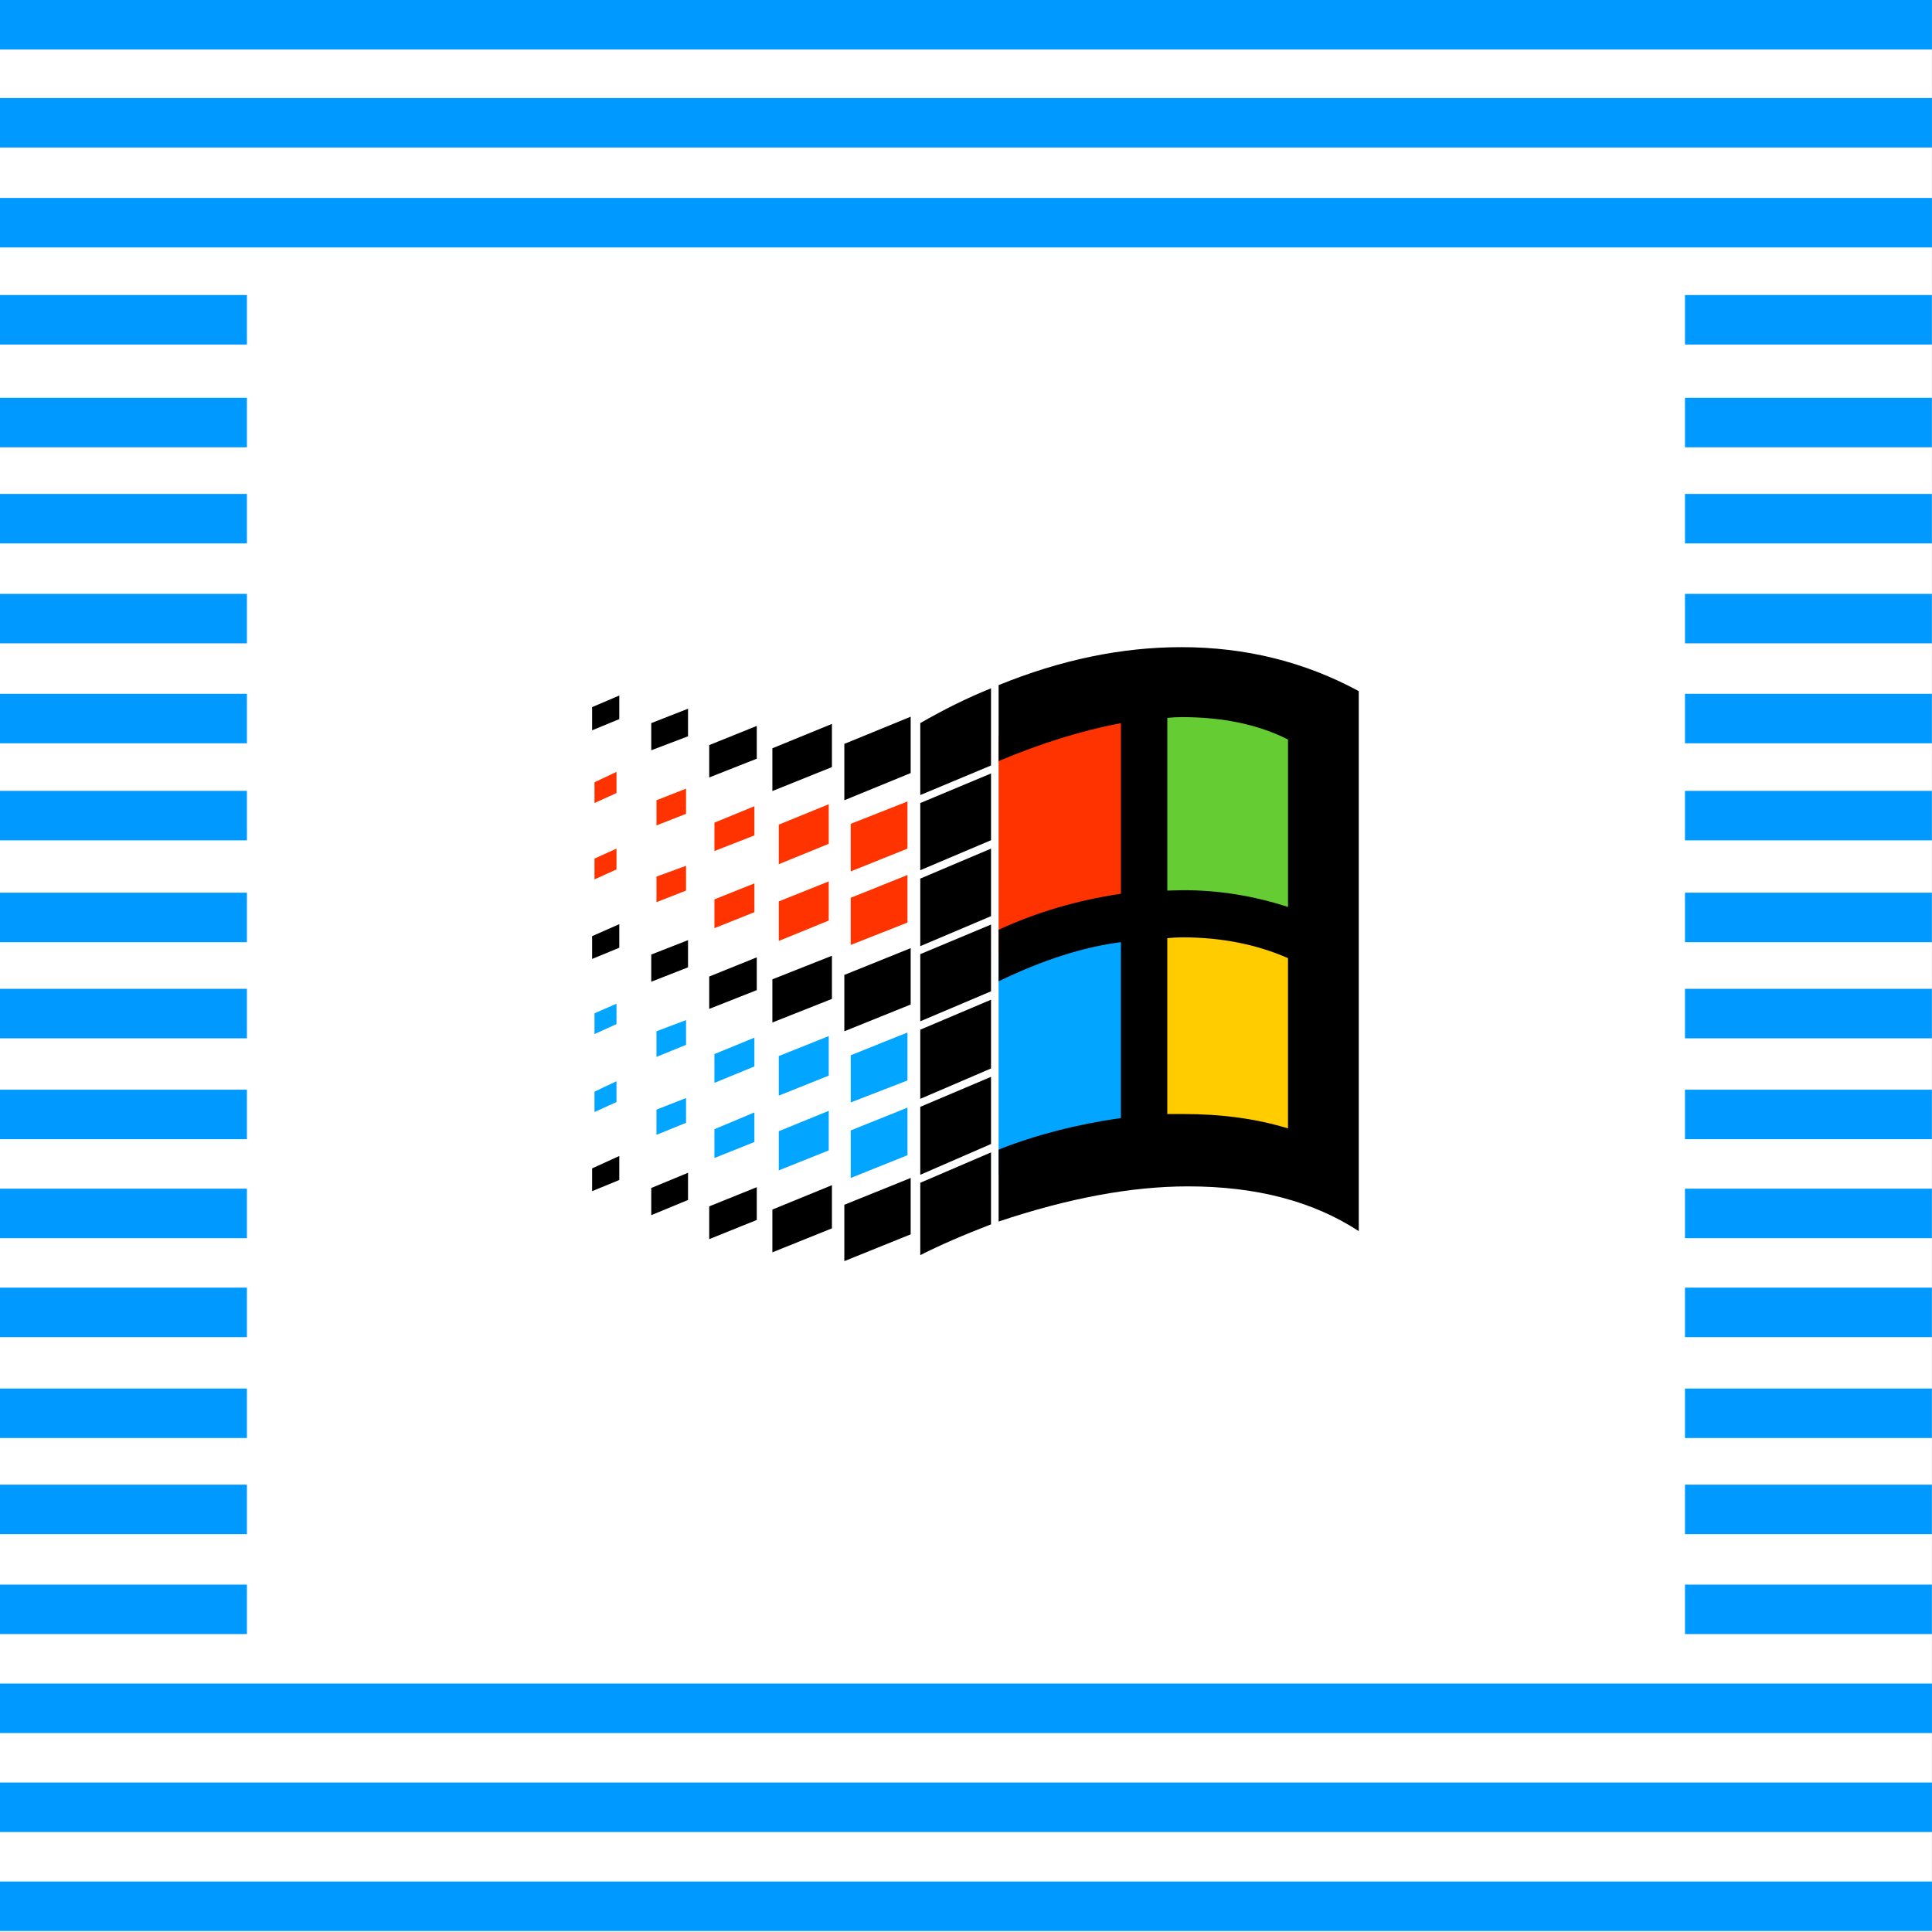 <?xml version="1.0" encoding="UTF-8" standalone="no"?>
<!-- Created with Inkscape (http://www.inkscape.org/) -->

<svg
   version="1.1"
   id="svg1"
   width="1000"
   height="1000"
   viewBox="0 0 1000 1000"
   sodipodi:docname="Windows_95_icon_(1999)_(correct).svg"
   xml:space="preserve"
   inkscape:version="1.3.2 (091e20e, 2023-11-25, custom)"
   xmlns:inkscape="http://www.inkscape.org/namespaces/inkscape"
   xmlns:sodipodi="http://sodipodi.sourceforge.net/DTD/sodipodi-0.dtd"
   xmlns="http://www.w3.org/2000/svg"
   xmlns:svg="http://www.w3.org/2000/svg"><rect x="0" y="0" width="1000" height="1000" fill="#333333" stroke="none"/><defs
     id="defs1" /><sodipodi:namedview
     id="namedview1"
     pagecolor="#ffffff"
     bordercolor="#000000"
     borderopacity="0.25"
     inkscape:showpageshadow="2"
     inkscape:pageopacity="0.0"
     inkscape:pagecheckerboard="0"
     inkscape:deskcolor="#d1d1d1"
     inkscape:zoom="0.527"
     inkscape:cx="499.05124"
     inkscape:cy="500"
     inkscape:window-width="1366"
     inkscape:window-height="705"
     inkscape:window-x="-8"
     inkscape:window-y="-8"
     inkscape:window-maximized="1"
     inkscape:current-layer="svg1" /><g
     id="g3"
     transform="scale(4.926)"><path
       id="rect3"
       style="display:inline;fill:#ffffff;fill-rule:evenodd;stroke-width:2.236;stroke-linejoin:round"
       d="M 0,0 H 203 V 203 H 0 Z" /><path
       id="rect1-1"
       style="display:inline;fill:#0099ff;fill-opacity:1;fill-rule:evenodd;stroke-width:1.861;stroke-linejoin:round"
       d="m 0,20.8 h 203 v 5.2 H 0 Z" /><path
       id="rect1-9"
       style="display:inline;fill:#0099ff;fill-opacity:1;fill-rule:evenodd;stroke-width:1.861;stroke-linejoin:round"
       d="m 0,10.3 h 203 v 5.2 H 0 Z" /><path
       id="rect1"
       style="display:inline;fill:#0099ff;fill-opacity:1;fill-rule:evenodd;stroke-width:1.861;stroke-linejoin:round"
       d="M 0,0 H 203 V 5.2 H 0 Z" /><path
       id="rect1-1-4"
       style="display:inline;fill:#0099ff;fill-opacity:1;fill-rule:evenodd;stroke-width:1.861;stroke-linejoin:round"
       d="m 0,197.7 h 203 v 5.2 H 0 Z" /><path
       id="rect1-9-0"
       style="display:inline;fill:#0099ff;fill-opacity:1;fill-rule:evenodd;stroke-width:1.861;stroke-linejoin:round"
       d="m 0,187.3 h 203 v 5.2 H 0 Z" /><path
       id="rect1-0"
       style="display:inline;fill:#0099ff;fill-opacity:1;fill-rule:evenodd;stroke-width:1.861;stroke-linejoin:round"
       d="m 0,176.9 h 203 v 5.2 H 0 Z" /><path
       id="rect2"
       style="display:inline;fill:#0099ff;fill-opacity:1;fill-rule:evenodd;stroke-width:2.005;stroke-linejoin:round"
       d="m 0,31 h 25.944 v 5.2 H 0 Z" /><path
       id="rect2-6"
       style="display:inline;fill:#0099ff;fill-opacity:1;fill-rule:evenodd;stroke-width:2.005;stroke-linejoin:round"
       d="m 0,41.8 h 25.944 v 5.2 H 0 Z" /><path
       id="rect2-3"
       style="display:inline;fill:#0099ff;fill-opacity:1;fill-rule:evenodd;stroke-width:2.005;stroke-linejoin:round"
       d="m 0,51.9 h 25.944 v 5.2 H 0 Z" /><path
       id="rect2-6-2"
       style="display:inline;fill:#0099ff;fill-opacity:1;fill-rule:evenodd;stroke-width:2.005;stroke-linejoin:round"
       d="m 0,62.4 h 25.944 v 5.2 H 0 Z" /><path
       id="rect2-1"
       style="display:inline;fill:#0099ff;fill-opacity:1;fill-rule:evenodd;stroke-width:2.005;stroke-linejoin:round"
       d="m 0,72.9 h 25.944 v 5.2 H 0 Z" /><path
       id="rect2-6-0"
       style="display:inline;fill:#0099ff;fill-opacity:1;fill-rule:evenodd;stroke-width:2.005;stroke-linejoin:round"
       d="m 0,83.1 h 25.944 v 5.2 H 0 Z" /><path
       id="rect2-3-1"
       style="display:inline;fill:#0099ff;fill-opacity:1;fill-rule:evenodd;stroke-width:2.005;stroke-linejoin:round"
       d="m 0,93.8 h 25.944 v 5.2 H 0 Z" /><path
       id="rect2-6-2-2"
       style="display:inline;fill:#0099ff;fill-opacity:1;fill-rule:evenodd;stroke-width:2.005;stroke-linejoin:round"
       d="m 0,103.9 h 25.944 v 5.2 H 0 Z" /><path
       id="rect2-6-2-2-1"
       style="display:inline;fill:#0099ff;fill-opacity:1;fill-rule:evenodd;stroke-width:2.005;stroke-linejoin:round"
       d="m 0,114.5 h 25.944 v 5.2 H 0 Z" /><path
       id="rect2-6-2-2-0"
       style="display:inline;fill:#0099ff;fill-opacity:1;fill-rule:evenodd;stroke-width:2.005;stroke-linejoin:round"
       d="m 0,124.9 h 25.944 v 5.2 H 0 Z" /><path
       id="rect2-6-2-2-8"
       style="display:inline;fill:#0099ff;fill-opacity:1;fill-rule:evenodd;stroke-width:2.005;stroke-linejoin:round"
       d="m 0,135.3 h 25.944 v 5.2 H 0 Z" /><path
       id="rect2-6-2-2-86"
       style="display:inline;fill:#0099ff;fill-opacity:1;fill-rule:evenodd;stroke-width:2.005;stroke-linejoin:round"
       d="m 0,145.9 h 25.944 v 5.2 H 0 Z" /><path
       id="rect2-6-2-2-6"
       style="display:inline;fill:#0099ff;fill-opacity:1;fill-rule:evenodd;stroke-width:2.005;stroke-linejoin:round"
       d="m 0,156 h 25.944 v 5.2 H 0 Z" /><path
       id="rect2-6-2-2-4"
       style="display:inline;fill:#0099ff;fill-opacity:1;fill-rule:evenodd;stroke-width:2.005;stroke-linejoin:round"
       d="m 0,166.5 h 25.944 v 5.2 H 0 Z" /><path
       id="rect2-2"
       style="display:inline;fill:#0099ff;fill-opacity:1;fill-rule:evenodd;stroke-width:2.005;stroke-linejoin:round"
       d="m 177.05,31 h 25.944 v 5.2 H 177.05 Z" /><path
       id="rect2-6-5"
       style="display:inline;fill:#0099ff;fill-opacity:1;fill-rule:evenodd;stroke-width:2.005;stroke-linejoin:round"
       d="m 177.05,41.8 h 25.944 v 5.2 H 177.05 Z" /><path
       id="rect2-3-6"
       style="display:inline;fill:#0099ff;fill-opacity:1;fill-rule:evenodd;stroke-width:2.005;stroke-linejoin:round"
       d="m 177.05,51.9 h 25.944 v 5.2 H 177.05 Z" /><path
       id="rect2-6-2-9"
       style="display:inline;fill:#0099ff;fill-opacity:1;fill-rule:evenodd;stroke-width:2.005;stroke-linejoin:round"
       d="m 177.05,62.4 h 25.944 v 5.2 H 177.05 Z" /><path
       id="rect2-1-1"
       style="display:inline;fill:#0099ff;fill-opacity:1;fill-rule:evenodd;stroke-width:2.005;stroke-linejoin:round"
       d="m 177.05,72.9 h 25.944 v 5.2 H 177.05 Z" /><path
       id="rect2-6-0-0"
       style="display:inline;fill:#0099ff;fill-opacity:1;fill-rule:evenodd;stroke-width:2.005;stroke-linejoin:round"
       d="m 177.05,83.1 h 25.944 v 5.2 H 177.05 Z" /><path
       id="rect2-3-1-3"
       style="display:inline;fill:#0099ff;fill-opacity:1;fill-rule:evenodd;stroke-width:2.005;stroke-linejoin:round"
       d="m 177.05,93.8 h 25.944 v 5.2 H 177.05 Z" /><path
       id="rect2-6-2-2-14"
       style="display:inline;fill:#0099ff;fill-opacity:1;fill-rule:evenodd;stroke-width:2.005;stroke-linejoin:round"
       d="m 177.05,103.9 h 25.944 v 5.2 H 177.05 Z" /><path
       id="rect2-6-2-2-1-8"
       style="display:inline;fill:#0099ff;fill-opacity:1;fill-rule:evenodd;stroke-width:2.005;stroke-linejoin:round"
       d="m 177.05,114.5 h 25.944 v 5.2 H 177.05 Z" /><path
       id="rect2-6-2-2-0-5"
       style="display:inline;fill:#0099ff;fill-opacity:1;fill-rule:evenodd;stroke-width:2.005;stroke-linejoin:round"
       d="m 177.05,124.9 h 25.944 v 5.2 H 177.05 Z" /><path
       id="rect2-6-2-2-8-8"
       style="display:inline;fill:#0099ff;fill-opacity:1;fill-rule:evenodd;stroke-width:2.005;stroke-linejoin:round"
       d="m 177.05,135.3 h 25.944 v 5.2 H 177.05 Z" /><path
       id="rect2-6-2-2-86-5"
       style="display:inline;fill:#0099ff;fill-opacity:1;fill-rule:evenodd;stroke-width:2.005;stroke-linejoin:round"
       d="m 177.05,145.9 h 25.944 v 5.2 H 177.05 Z" /><path
       id="rect2-6-2-2-6-7"
       style="display:inline;fill:#0099ff;fill-opacity:1;fill-rule:evenodd;stroke-width:2.005;stroke-linejoin:round"
       d="m 177.05,156 h 25.944 v 5.2 H 177.05 Z" /><path
       id="rect2-6-2-2-4-6"
       style="display:inline;fill:#0099ff;fill-opacity:1;fill-rule:evenodd;stroke-width:2.005;stroke-linejoin:round"
       d="m 177.05,166.5 h 25.944 v 5.2 H 177.05 Z" /><g
       id="g1-3"
       transform="matrix(0.042,0,0,0.042,62.635,68)"
       style="display:inline"><path
         d="m 1467,668 c -14.148,0 -28.724,0.782 -43.772,2.287 L 1371,675.51 v 550.49 h 98 c 91.867,0 173.38,11.416 244.94,33.436 l 75.057,23.094 v -542.48 l -34.775,-15.195 c -87.254,-38.128 -183.62,-56.854 -287.22,-56.854 z"
         color="#000000"
         fill="#ffff00"
         id="path1"
         style="display:inline;fill:#ffcc00;fill-opacity:1" /><path
         d="m 1465,117 c -14.148,0 -28.296,0.788 -42.404,2.356 L 1371,125.088 v 543.38 l 98.418,-2.461 c 82.417,0.044 163.34,13.003 243.63,39.143 l 75.955,24.73 V 195.3 l -31.875,-16.082 c -83.693,-42.223 -181.81,-62.217 -292.12,-62.217 z"
         color="#000000"
         fill="#008000"
         id="path2"
         style="display:inline;fill:#66cc33;fill-opacity:1" /><g
         fill="#0000ff"
         id="g13"
         style="display:inline;fill:#02a5ff;fill-opacity:1"><path
           d="m 1371,672.12 -65.344,8.342 c -94.314,12.04 -193.75,43.088 -298.66,91.559 v 547.35 l 21.34,-8.443 c 87.961,-34.805 185.51,-60.087 292.91,-75.521 l 49.75,-7.15 z"
           id="path3"
           style="fill:#02a5ff;fill-opacity:1" /><path
           d="m 779,1152 v 119 l -142,57 v -119 z"
           id="path4"
           style="fill:#02a5ff;fill-opacity:1" /><path
           d="m 779,964 v 120 l -142,55 v -118 z"
           id="path5"
           style="fill:#02a5ff;fill-opacity:1" /><path
           d="m 582,1160 v 99 l -125,50 v -98 z"
           id="path6"
           style="fill:#02a5ff;fill-opacity:1" /><path
           d="m 582,973 v 99 l -125,50 v -99 z"
           id="path7"
           style="fill:#02a5ff;fill-opacity:1" /><path
           d="m 396,1164 v 74 l -100,40 v -72 z"
           id="path8"
           style="fill:#02a5ff;fill-opacity:1" /><path
           d="m 396,977 v 72 l -100,41 v -72 z"
           id="path9"
           style="fill:#02a5ff;fill-opacity:1" /><path
           d="m 225,1128 v 62 l -74,30 v -63 z"
           id="path10"
           style="fill:#02a5ff;fill-opacity:1" /><path
           d="m 225,933 v 62 l -74,30 v -64 z"
           id="path11"
           style="fill:#02a5ff;fill-opacity:1" /><path
           d="m 51,1086 v 52 l -55,25 v -51 z"
           id="path12"
           style="fill:#02a5ff;fill-opacity:1" /><path
           d="m 51,892 v 51 l -55,25 v -52 z"
           id="path13"
           style="fill:#02a5ff;fill-opacity:1" /></g><g
         fill="#ff0000"
         id="g24"
         style="display:inline;fill:#ff3300;fill-opacity:1"><path
           d="m 1371,119.91 -68.852,13.113 c -95.5,18.19 -193.89,48.168 -295.15,89.34 v 548.52 l 24.305,-11.217 c 90.148,-41.607 186.64,-70.041 290.14,-85.281 l 49.551,-7.295 z"
           id="path14"
           style="fill:#ff3300;fill-opacity:1" /><path
           d="M 779,570 V 689 L 637,745 V 627 Z"
           id="path15"
           style="fill:#ff3300;fill-opacity:1" /><path
           d="M 779,386 V 504 L 637,561 V 442 Z"
           id="path16"
           style="fill:#ff3300;fill-opacity:1" /><path
           d="m 582,586 v 98 l -125,51 v -99 z"
           id="path17"
           style="fill:#ff3300;fill-opacity:1" /><path
           d="m 582,393 v 99 l -125,51 v -99 z"
           id="path18"
           style="fill:#ff3300;fill-opacity:1" /><path
           d="m 396,591 v 72 l -100,40 v -72 z"
           id="path19"
           style="fill:#ff3300;fill-opacity:1" /><path
           d="m 396,398 v 73 l -100,39 v -71 z"
           id="path20"
           style="fill:#ff3300;fill-opacity:1" /><path
           d="m 225,547 v 62 l -74,29 v -64 z"
           id="path21"
           style="fill:#ff3300;fill-opacity:1" /><path
           d="m 225,354 v 63 l -74,29 v -63 z"
           id="path22"
           style="fill:#ff3300;fill-opacity:1" /><path
           d="m 51,504 v 52 l -55,25 v -52 z"
           id="path23"
           style="fill:#ff3300;fill-opacity:1" /><path
           d="m 51,312 v 53 l -55,25 v -52 z"
           id="path24"
           style="fill:#ff3300;fill-opacity:1" /></g><g
         id="g47"><path
           d="m 988,1264 v 180 c -69.333,26.667 -128.33,52.333 -177,77 v -181 z"
           id="path25" /><path
           d="m 988,1075 v 168 l -177,77 v -170 z"
           id="path26" /><path
           d="m 988,882 v 172 l -177,76 V 957 Z"
           id="path27" /><path
           d="M 988,694 V 861 L 811,936 V 768 Z"
           id="path28" /><path
           d="M 988,504 V 673 L 811,748 V 579 Z"
           id="path29" /><path
           d="M 988,316 V 483 L 811,558 V 390 Z"
           id="path30" /><path
           d="M 988,103 V 296 L 811,370 V 190 c 61.333,-35.333 120.33,-64.333 177,-87 z"
           id="path31" /><path
           d="m 787,1328 v 141 l -166,67 v -141 z"
           id="path32" /><path
           d="M 787,753 V 894 L 621,961 V 820 Z"
           id="path33" /><path
           d="M 787,174 V 315 L 621,383 V 242 Z"
           id="path34" /><path
           d="m 590,1346 v 108 l -149,60 v -107 z"
           id="path35" /><path
           d="M 590,772 V 880 L 441,939 V 831 Z"
           id="path36" /><path
           d="M 590,192 V 300 L 441,360 V 253 Z"
           id="path37" /><path
           d="m 402,1351 v 82 l -119,48 v -82 z"
           id="path38" /><path
           d="m 402,776 v 82 l -119,47 v -81 z"
           id="path39" /><path
           d="m 402,197 v 82 l -119,47 v -81 z"
           id="path40" /><path
           d="m 230,1315 v 68 l -92,38 v -68 z"
           id="path41" /><path
           d="m 230,733 v 68 l -92,36 v -68 z"
           id="path42" /><path
           d="m 230,154 v 69 l -92,35 v -68 z"
           id="path43" /><path
           d="m 58,1273 v 60 l -68,28 v -57 z"
           id="path44" /><path
           d="m 58,693 v 59 l -68,28 v -57 z"
           id="path45" /><path
           d="m 58,121 v 59 l -68,28 v -58 z"
           id="path46" /><path
           d="m 1464,0 c -149.33,0 -301.67,31.667 -457,95 v 190 c 106,-44.667 208,-76.333 306,-95 v 427 c -108.67,16 -210.67,46 -306,90 v 129 c 110,-53.333 212,-86 306,-98 v 440 c -111.33,16 -213.33,42.333 -306,79 v 180 c 174.67,-58.666 332.67,-88 474,-88 170.67,0 313,37.334 427,112 V 110 C 1772.67,36.667 1624.67,0 1464,0 Z m 1,175 c 103.33,0 192,18.667 266,56 v 419 c -86,-28 -173.33,-42 -262,-42 l -40,1 V 177 c 12,-1.333 24,-2 36,-2 z m 2,551 c 96.667,0 184.67,17.333 264,52 v 426 c -78,-24 -165.33,-36 -262,-36 h -40 V 728 c 13.333,-1.333 26,-2 38,-2 z"
           id="path47" /></g></g></g></svg>
